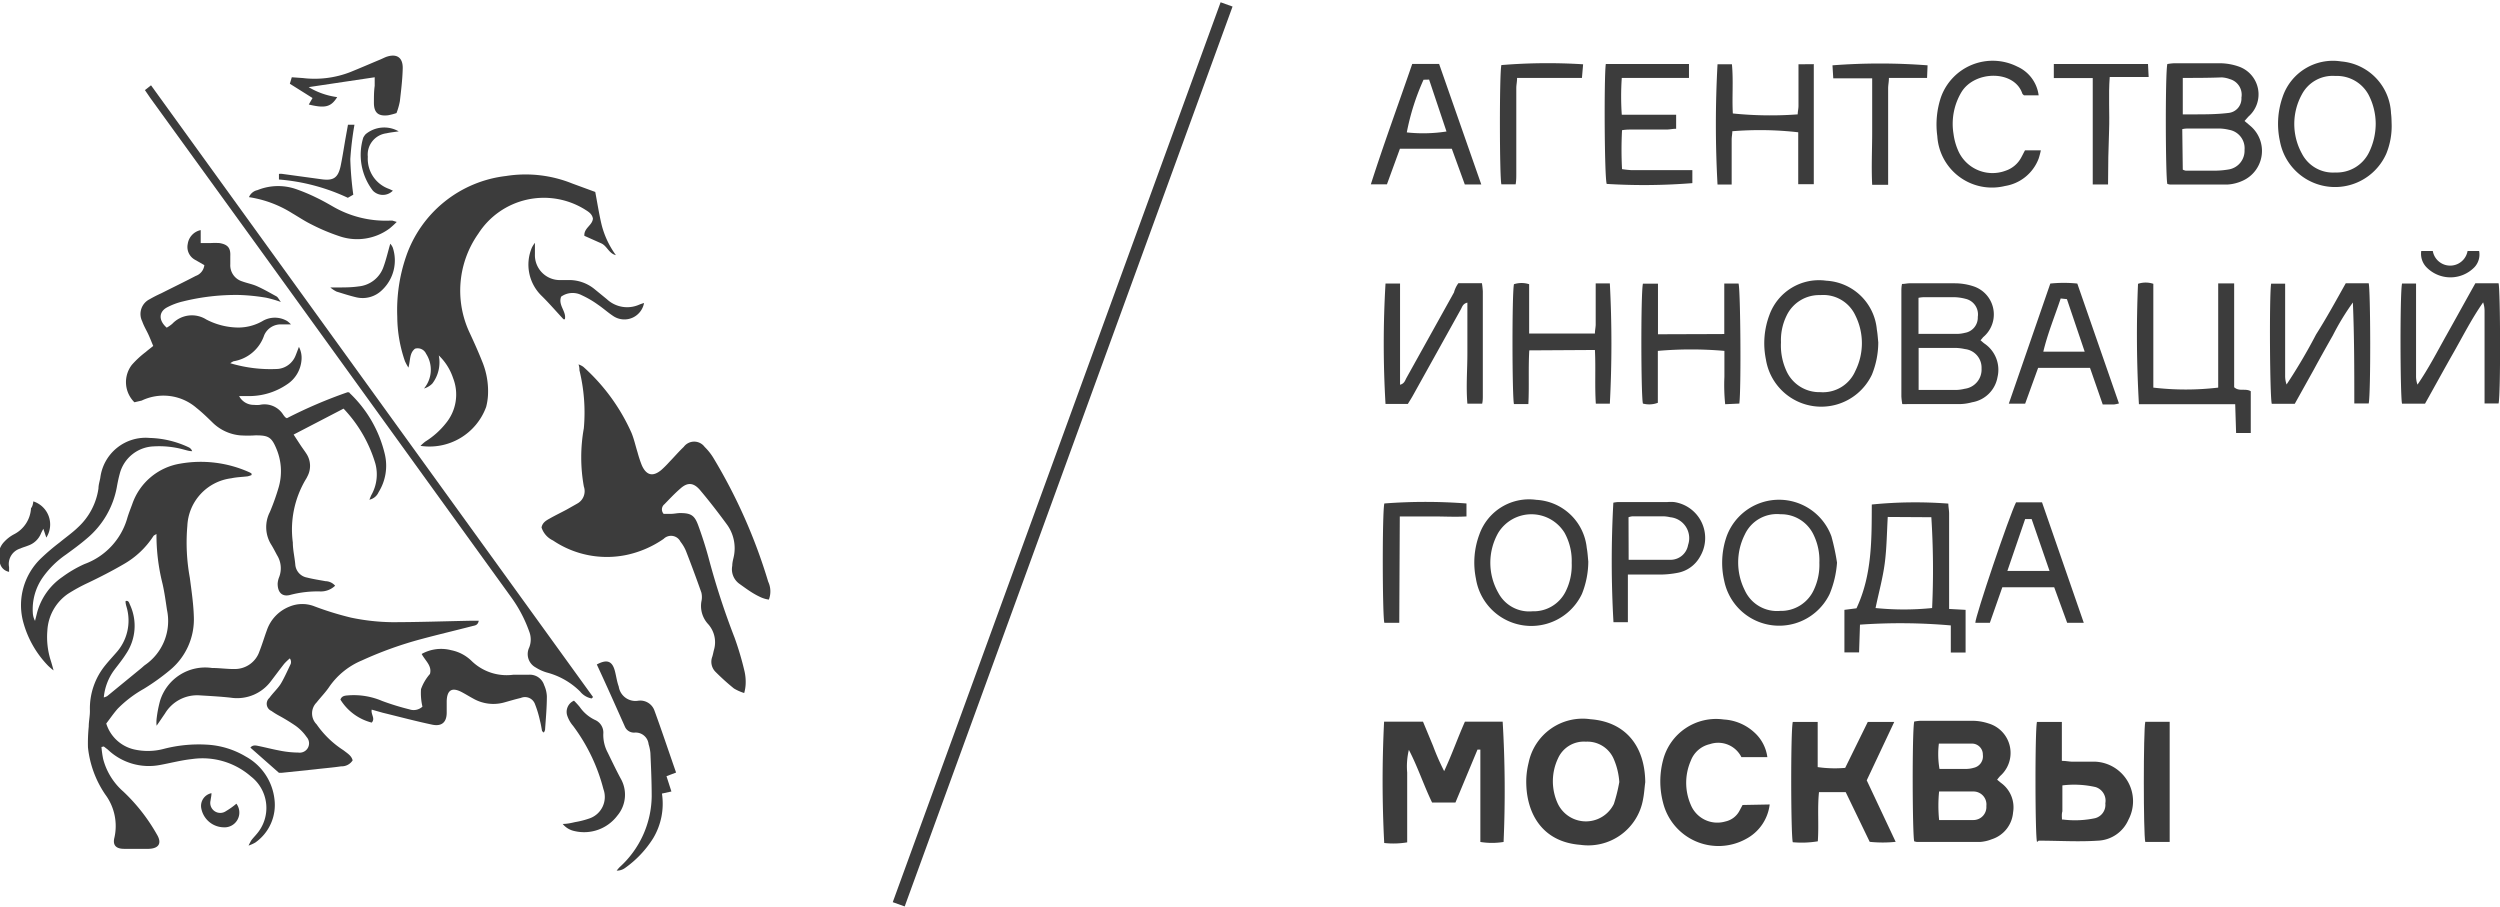 <svg xmlns="http://www.w3.org/2000/svg" width="67.98mm" height="24.65mm" viewBox="0 0 192.69 69.86">
  <title>3 удалить</title>
  <g>
    <path d="M7.82,57.57a7.86,7.86,0,0,0,.13.92A5,5,0,0,0,9.5,61a14,14,0,0,1,2.58,3.29c.42.68.18,1.1-.61,1.13-.63,0-1.27,0-1.9,0s-.9-.28-.75-.87a4.07,4.07,0,0,0-.7-3.31A7.9,7.9,0,0,1,6.78,57.6,12.64,12.64,0,0,1,6.84,56c0-.42.1-.84.09-1.25a5.26,5.26,0,0,1,1.22-3.52c.25-.31.53-.61.79-.91a3.7,3.7,0,0,0,.81-3.56,2.37,2.37,0,0,1-.07-.31s0-.08,0-.13c.23-.06.27.13.33.27a3.86,3.86,0,0,1-.3,3.81c-.27.43-.59.82-.9,1.23A4.21,4.21,0,0,0,8,53.75a1.12,1.12,0,0,0,.26-.1l2.6-2.13c.1-.08.19-.17.29-.25A4.12,4.12,0,0,0,12.87,47c-.1-.67-.19-1.34-.34-2a15.43,15.43,0,0,1-.47-3.85c-.13.09-.21.11-.24.17a6.62,6.62,0,0,1-2.29,2.16c-.89.52-1.83,1-2.75,1.44a13.12,13.12,0,0,0-1.55.85,3.68,3.68,0,0,0-1.58,2.84,5.94,5.94,0,0,0,.25,2.26c.07.22.13.43.23.8a5.08,5.08,0,0,1-.42-.36,7.72,7.72,0,0,1-1.94-3.45A5,5,0,0,1,3.19,43a16.58,16.58,0,0,1,1.4-1.19c.47-.39,1-.76,1.42-1.17a5.06,5.06,0,0,0,1.58-3c0-.27.09-.54.14-.81a3.52,3.52,0,0,1,3.81-3.08,7.47,7.47,0,0,1,3,.72.5.5,0,0,1,.27.3c-.23,0-.47-.08-.7-.14a7.16,7.16,0,0,0-2.26-.23,2.81,2.81,0,0,0-2.62,2.11c-.09.33-.16.66-.22,1a6.73,6.73,0,0,1-2.33,4c-.51.44-1.06.84-1.61,1.24a7.11,7.11,0,0,0-1.76,1.73,4.28,4.28,0,0,0-.78,2.76,1.46,1.46,0,0,0,.17.61c.05-.21.11-.43.16-.64a4.87,4.87,0,0,1,1.94-2.74,9.24,9.24,0,0,1,1.71-1A5.33,5.33,0,0,0,9.79,40c.11-.39.26-.76.4-1.14a4.71,4.71,0,0,1,3.7-3.13,9.12,9.12,0,0,1,5.34.67.75.75,0,0,1,.16.1s0,0,0,.11a1.84,1.84,0,0,1-.31.1c-.42.05-.85.06-1.26.15a3.87,3.87,0,0,0-3.38,3.66,15,15,0,0,0,.19,4c.13,1,.28,2,.31,3a5.07,5.07,0,0,1-1.86,4.14,17,17,0,0,1-2,1.43,9.07,9.07,0,0,0-2,1.52c-.32.36-.59.76-.89,1.15a2.94,2.94,0,0,0,2.16,2,4.79,4.79,0,0,0,2.33-.06,10.78,10.78,0,0,1,3.27-.31,6.51,6.51,0,0,1,3,.92,4.3,4.3,0,0,1,2.2,3.25,3.54,3.54,0,0,1-1.48,3.38,3.11,3.11,0,0,1-.51.23,3.59,3.59,0,0,1,.22-.42c.13-.17.28-.32.41-.48a3.07,3.07,0,0,0-.45-4.43A5.67,5.67,0,0,0,14.8,58.5c-.84.09-1.66.31-2.49.46a4.58,4.58,0,0,1-4-1.19L8,57.53Z" style="fill: #3c3c3c"/>
    <path d="M10.36,31a2.18,2.18,0,0,1-.2-2.88,7.27,7.27,0,0,1,1.08-1c.17-.15.35-.28.57-.46-.14-.33-.25-.62-.38-.9s-.34-.63-.47-1a1.27,1.27,0,0,1,.57-1.7,9.92,9.92,0,0,1,.9-.46c.89-.45,1.78-.88,2.66-1.34a1,1,0,0,0,.66-.83L15,20a1.12,1.12,0,0,1-.53-1.2,1.27,1.27,0,0,1,1-1.07v1l.75,0a5.75,5.75,0,0,1,.7,0c.65.11.86.39.83,1,0,.21,0,.42,0,.63a1.3,1.3,0,0,0,.91,1.32c.38.14.78.21,1.14.37.52.23,1,.51,1.51.79.11.06.17.21.34.43a9,9,0,0,0-1.14-.33,15.34,15.34,0,0,0-2.08-.21,17,17,0,0,0-4.34.5,5.11,5.11,0,0,0-1.24.47c-.62.35-.63,1,0,1.55a2.8,2.8,0,0,0,.43-.3,2.08,2.08,0,0,1,2.62-.33,5.41,5.41,0,0,0,2.5.62,3.76,3.76,0,0,0,1.82-.49,1.86,1.86,0,0,1,1.93,0,2.58,2.58,0,0,1,.28.25l-.69,0a1.39,1.39,0,0,0-1.38.84A3,3,0,0,1,18,27.84a1.41,1.41,0,0,0-.25.15,10.74,10.74,0,0,0,3.68.44,1.63,1.63,0,0,0,1.34-1c.08-.19.15-.39.27-.7a1.82,1.82,0,0,1,.2,1,2.47,2.47,0,0,1-1.13,1.9,5.17,5.17,0,0,1-2.74.89c-.29,0-.59,0-.94,0a1.26,1.26,0,0,0,1.15.68,2,2,0,0,0,.44,0,1.7,1.7,0,0,1,1.81.76,2.27,2.27,0,0,0,.16.2l.12.07a36.37,36.37,0,0,1,4.67-2c.1,0,.15,0,.18.07A9.49,9.49,0,0,1,29.66,35a3.85,3.85,0,0,1-.48,2.93,1,1,0,0,1-.71.58c.08-.18.11-.29.17-.39a3.22,3.22,0,0,0,.29-2.4,10.46,10.46,0,0,0-2.45-4.23l-3.85,2,.49.75c.16.25.34.48.5.73a1.71,1.71,0,0,1,.07,1.75,1.54,1.54,0,0,1-.12.22,7.56,7.56,0,0,0-1,4.87c0,.57.14,1.13.19,1.7a1.1,1.1,0,0,0,.9,1c.47.12,1,.2,1.43.28a1,1,0,0,1,.74.35,1.59,1.59,0,0,1-1.18.44,8.25,8.25,0,0,0-2.25.26c-.65.19-1-.18-1-.86a1.61,1.61,0,0,1,.11-.49,1.9,1.9,0,0,0-.16-1.71c-.15-.28-.29-.56-.46-.83a2.55,2.55,0,0,1-.09-2.49,17.54,17.54,0,0,0,.68-1.91,4.45,4.45,0,0,0-.19-3c-.37-.89-.64-1-1.59-1a9,9,0,0,1-1.2,0,3.49,3.49,0,0,1-2.13-1c-.39-.38-.79-.77-1.22-1.11a3.89,3.89,0,0,0-4.23-.57Z" style="fill: #3c3c3c"/>
    <path d="M57.36,53.41a3.6,3.6,0,0,1-.79-.35,17.88,17.88,0,0,1-1.41-1.27,1.1,1.1,0,0,1-.26-1.18c.05-.16.08-.33.12-.49a2.1,2.1,0,0,0-.42-2,2.06,2.06,0,0,1-.54-1.76,1.52,1.52,0,0,0,0-.69q-.57-1.62-1.19-3.21a2.94,2.94,0,0,0-.42-.71.81.81,0,0,0-1.3-.22,7.93,7.93,0,0,1-2.83,1.23,7.42,7.42,0,0,1-5.7-1.11,1.66,1.66,0,0,1-.88-1c.07-.38.36-.54.63-.69.42-.24.86-.45,1.29-.68l.83-.47A1.09,1.09,0,0,0,45,37.49,12.69,12.69,0,0,1,45,33a13.72,13.72,0,0,0-.34-4.47c0-.12,0-.24-.07-.45a1.62,1.62,0,0,1,.36.18,15,15,0,0,1,3.72,5.09c.2.48.31,1,.47,1.51a9,9,0,0,0,.33,1c.35.78.85.9,1.5.36a7.93,7.93,0,0,0,.63-.63c.37-.38.71-.78,1.1-1.15a1,1,0,0,1,1.61,0,4.34,4.34,0,0,1,.67.84,41.69,41.69,0,0,1,4.23,9.55,1.76,1.76,0,0,1,.05,1.38,2.27,2.27,0,0,1-.62-.18C58,45.74,57.52,45.37,57,45a1.38,1.38,0,0,1-.56-1.4c0-.21.05-.42.1-.63A3.11,3.11,0,0,0,56,40.38c-.64-.87-1.3-1.73-2-2.56-.52-.64-1-.68-1.57-.16-.43.37-.82.79-1.22,1.2a.51.51,0,0,0-.06.74l.58,0c.23,0,.46-.06.69-.06.83,0,1.11.17,1.39.93s.58,1.68.81,2.54a58.45,58.45,0,0,0,2,6.14,23.2,23.2,0,0,1,.77,2.61,3.74,3.74,0,0,1,.08,1A3.12,3.12,0,0,1,57.36,53.41Z" style="fill: #3c3c3c"/>
    <path d="M45.7,16.84c-.07-.37-.35-.53-.62-.7A6,6,0,0,0,36.87,18a7.62,7.62,0,0,0-.66,7.67c.33.71.65,1.42.94,2.15a6,6,0,0,1,.46,2.67,4.64,4.64,0,0,1-.14.87,4.65,4.65,0,0,1-5.06,3,3.7,3.7,0,0,1,.37-.33,6.18,6.18,0,0,0,1.6-1.43,3.48,3.48,0,0,0,.54-3.47,4.29,4.29,0,0,0-1.1-1.74,2.7,2.7,0,0,1-.5,2.17,1.51,1.51,0,0,1-.64.38,2.26,2.26,0,0,0,.16-2.68.71.71,0,0,0-.85-.39c-.44.34-.35.88-.51,1.46a4.28,4.28,0,0,1-.27-.5,10.61,10.61,0,0,1-.59-3.42,12.76,12.76,0,0,1,.67-4.62A9.27,9.27,0,0,1,39,13.56a9.63,9.63,0,0,1,5.11.58l1.77.65c.16.84.29,1.69.49,2.53a6.83,6.83,0,0,0,1.1,2.34c-.54-.12-.68-.71-1.13-.91l-1.3-.58C45,17.56,45.66,17.37,45.7,16.84Z" style="fill: #3c3c3c"/>
    <path d="M27.18,58.6a1,1,0,0,1-.88.46c-.67.1-1.34.15-2,.23l-2.59.27h-.21l-2.2-1.94c.16-.21.39-.18.61-.13.54.11,1.07.25,1.61.35A7.7,7.7,0,0,0,23,58a.72.72,0,0,0,.64-1.19,3.57,3.57,0,0,0-.88-.89,14.91,14.91,0,0,0-1.3-.79,5.53,5.53,0,0,1-.54-.34.6.6,0,0,1-.16-1c.26-.36.59-.67.82-1s.57-1.08.83-1.63a.49.49,0,0,0-.07-.42,4.4,4.4,0,0,0-.43.41c-.34.43-.67.88-1,1.31a3.25,3.25,0,0,1-3.12,1.31c-.8-.09-1.6-.13-2.4-.18A2.89,2.89,0,0,0,12.71,55c-.19.27-.37.55-.64.93a2.42,2.42,0,0,1,0-.53A9.27,9.27,0,0,1,12.34,54a3.64,3.64,0,0,1,4-2.52c.59,0,1.18.09,1.77.08A2,2,0,0,0,20,50.19c.21-.53.37-1.08.57-1.62a3,3,0,0,1,1.74-1.82,2.57,2.57,0,0,1,1.85-.05,23.67,23.67,0,0,0,2.9.9,16.4,16.4,0,0,0,3.14.35c2,0,4-.07,6-.11.22,0,.44,0,.7,0-.07.36-.3.36-.49.41-1.31.34-2.63.65-3.93,1a29,29,0,0,0-4.59,1.65,5.74,5.74,0,0,0-2.49,2c-.29.44-.67.82-1,1.24a1.19,1.19,0,0,0,0,1.68,7.35,7.35,0,0,0,2.07,2C26.79,58.07,27.09,58.24,27.18,58.6Z" style="fill: #3c3c3c"/>
    <path d="M94.08.17,95,.5,69.73,69.86l-.92-.33Z" style="fill: #3c3c3c"/>
    <path d="M106.68,55.62h3l.78,1.88a17.88,17.88,0,0,0,.85,1.93c.62-1.33,1.05-2.58,1.6-3.81h2.91a90.37,90.37,0,0,1,.07,9.27,5.62,5.62,0,0,1-1.79,0c0-1.22,0-2.42,0-3.62s0-2.33,0-3.5l-.22,0-1.7,4.08h-1.8c-.64-1.32-1.1-2.74-1.79-4.06a5.46,5.46,0,0,0-.13,1.75c0,.59,0,1.18,0,1.78v3.6a6.42,6.42,0,0,1-1.77.05A91.89,91.89,0,0,1,106.68,55.62Z" style="fill: #3c3c3c"/>
    <path d="M153.93,60.09l.29.24a2.32,2.32,0,0,1,.94,2.28,2.37,2.37,0,0,1-1.64,2.07,3,3,0,0,1-.92.21c-1.61,0-3.22,0-4.83,0a1,1,0,0,1-.23-.05c-.14-.49-.17-8.48,0-9.23a3.31,3.31,0,0,1,.47-.06c1.35,0,2.71,0,4.06,0a4,4,0,0,1,1.18.2,2.37,2.37,0,0,1,.91,4.06C154.07,59.91,154,60,153.93,60.09Zm-4.47.89a11,11,0,0,0,0,2.22c.92,0,1.78,0,2.64,0a1,1,0,0,0,1-1.08A1,1,0,0,0,152.07,61C151.23,61,150.39,61,149.46,61Zm0-1.72h2.12a2.14,2.14,0,0,0,.56-.09.9.9,0,0,0,.69-1,.84.84,0,0,0-.78-.86c-.86,0-1.72,0-2.61,0A6.69,6.69,0,0,0,149.49,59.27Z" style="fill: #3c3c3c"/>
    <path d="M126.81,60.28c-.06.44-.08.88-.17,1.32a4.29,4.29,0,0,1-4.84,3.51c-3-.23-4.23-2.53-4.16-5.08a6.19,6.19,0,0,1,.18-1.25,4.25,4.25,0,0,1,4.77-3.35C125.25,55.63,126.78,57.45,126.81,60.28Zm-2,0a5.37,5.37,0,0,0-.44-1.81,2.21,2.21,0,0,0-2.14-1.31,2.18,2.18,0,0,0-2.15,1.3,4.11,4.11,0,0,0,0,3.5,2.4,2.4,0,0,0,4.31,0A12.18,12.18,0,0,0,124.8,60.32Z" style="fill: #3c3c3c"/>
    <path d="M138.18,64.91c-.15-.55-.17-8.57,0-9.27h1.92v3.48a9.3,9.3,0,0,0,2.12.06l1.74-3.54H146l-2.12,4.5,2.23,4.74a9.66,9.66,0,0,1-2,0l-1.85-3.83h-2.06c-.13,1.26,0,2.51-.09,3.79A7.6,7.6,0,0,1,138.18,64.91Z" style="fill: #3c3c3c"/>
    <path d="M45.6,53.83a1.5,1.5,0,0,1-.89-.54,5.69,5.69,0,0,0-2.56-1.46,3.35,3.35,0,0,1-.86-.39,1.17,1.17,0,0,1-.5-1.54,1.68,1.68,0,0,0,0-1.23A10.38,10.38,0,0,0,39.38,46L20,19.17,11.58,7.54c-.13-.19-.26-.38-.41-.6l.47-.37L45.71,53.72Z" style="fill: #3c3c3c"/>
    <path d="M157,64.86c-.14-.49-.16-8.5,0-9.22h1.92v3c.3,0,.52.05.75.06.59,0,1.19,0,1.78,0a3.05,3.05,0,0,1,2.6,4.48,2.68,2.68,0,0,1-2.35,1.61c-1.52.1-3,0-4.57,0C157,64.91,157,64.88,157,64.86Zm2-1.7a7.47,7.47,0,0,0,2.47-.1,1.06,1.06,0,0,0,.8-1.15,1.1,1.1,0,0,0-.75-1.25,7.43,7.43,0,0,0-2.56-.13c0,.72,0,1.38,0,2C158.9,62.73,158.92,62.91,158.93,63.16Z" style="fill: #3c3c3c"/>
    <path d="M151.5,47v3.29h-1.14c0-.39,0-.74,0-1.09s0-.67,0-1a44.48,44.48,0,0,0-7-.06l-.07,2.14h-1.13V47l.93-.12c1.21-2.57,1.17-5.32,1.18-8a33.82,33.82,0,0,1,5.9-.07c0,.25.06.51.06.78q0,3.27,0,6.54v.8Zm-6-7.16c-.07,1.24-.08,2.41-.23,3.56s-.47,2.3-.71,3.46a21.72,21.72,0,0,0,4.36,0,63.92,63.92,0,0,0-.06-7Z" style="fill: #3c3c3c"/>
    <path d="M136.4,62a3.47,3.47,0,0,1-1.83,2.66,4.4,4.4,0,0,1-6.39-2.81,6.43,6.43,0,0,1,0-3.26,4.22,4.22,0,0,1,4.68-3.14,3.8,3.8,0,0,1,2.36,1,3.11,3.11,0,0,1,1,1.9h-2a2,2,0,0,0-2.43-1,2.05,2.05,0,0,0-1.47,1.28,4.25,4.25,0,0,0,0,3.4,2.21,2.21,0,0,0,2.67,1.28,1.61,1.61,0,0,0,1.08-.82l.24-.45Z" style="fill: #3c3c3c"/>
    <path d="M41.78,56.34c-.05-.27-.09-.53-.16-.79a8,8,0,0,0-.38-1.27.82.82,0,0,0-1.1-.49c-.43.1-.86.23-1.29.35a3.13,3.13,0,0,1-2.39-.31c-.3-.16-.58-.34-.89-.5-.74-.38-1.11-.15-1.14.7,0,.3,0,.59,0,.89,0,.74-.38,1.08-1.11.93-1.28-.27-2.55-.61-3.82-.92l-.85-.24c-.08.37.3.68,0,1a4,4,0,0,1-2.41-1.77c.1-.3.36-.31.61-.33a5.56,5.56,0,0,1,2.6.43,19.2,19.2,0,0,0,2.11.65,1,1,0,0,0,1-.21,4.6,4.6,0,0,1-.11-1.35,3.62,3.62,0,0,1,.69-1.17c.17-.63-.35-1-.64-1.54a3.07,3.07,0,0,1,2.28-.29,3.11,3.11,0,0,1,1.56.82A3.88,3.88,0,0,0,39.57,52c.4,0,.8,0,1.2,0a1.15,1.15,0,0,1,1.17.8,2.34,2.34,0,0,1,.21.86c0,.86-.08,1.73-.14,2.59a.63.63,0,0,1-.1.21Z" style="fill: #3c3c3c"/>
    <path d="M173,9.32l.45.38a2.52,2.52,0,0,1-.63,4.24,3.26,3.26,0,0,1-1.16.28c-1.46,0-2.92,0-4.38,0a1,1,0,0,1-.23-.05c-.14-.51-.17-8.52,0-9.24a4.61,4.61,0,0,1,.52-.06c1.18,0,2.37,0,3.55,0a4.47,4.47,0,0,1,1.48.27,2.27,2.27,0,0,1,.7,3.84Zm-4.76,3.75a1,1,0,0,0,.23.08c.72,0,1.44,0,2.15,0a6.64,6.64,0,0,0,1.19-.1A1.46,1.46,0,0,0,173,11.55,1.44,1.44,0,0,0,171.81,10a3.54,3.54,0,0,0-.75-.1c-.78,0-1.56,0-2.34,0-.16,0-.32,0-.52.05Zm0-7.08c0,.94,0,1.85,0,2.82.3,0,.55,0,.8,0,.91,0,1.82,0,2.72-.11a1.11,1.11,0,0,0,1-1.18,1.25,1.25,0,0,0-.9-1.43,2.09,2.09,0,0,0-.62-.13C170.24,6,169.27,6,168.18,6Z" style="fill: #3c3c3c"/>
    <path d="M152.65,26.22c.12.1.21.19.31.26a2.44,2.44,0,0,1,1,2.58A2.38,2.38,0,0,1,152,31a3.83,3.83,0,0,1-.94.14c-1.35,0-2.71,0-4.06,0a3.83,3.83,0,0,1-.38,0,5.18,5.18,0,0,1-.07-.6q0-4,0-8.06c0-.19,0-.37.05-.6.22,0,.4-.05.58-.05,1.16,0,2.33,0,3.49,0a4.6,4.6,0,0,1,1.43.23,2.28,2.28,0,0,1,.78,3.9C152.83,26,152.76,26.11,152.65,26.22Zm-4.77,3.83h2.92a3.09,3.09,0,0,0,.63-.09,1.49,1.49,0,0,0,1.3-1.56,1.44,1.44,0,0,0-1.28-1.5,3.69,3.69,0,0,0-.75-.09h-2.82Zm0-4.32h3a2.63,2.63,0,0,0,.56-.08,1.19,1.19,0,0,0,1-1.23,1.23,1.23,0,0,0-.93-1.39,3.7,3.7,0,0,0-.93-.13c-.72,0-1.43,0-2.15,0-.16,0-.32,0-.56.05v2.8Z" style="fill: #3c3c3c"/>
    <path d="M112.41,21.82h1.81a6,6,0,0,1,.07.63q0,4,0,8.06c0,.19,0,.37-.05.6H113.1c-.11-1.31,0-2.6,0-3.88s0-2.57,0-3.91c-.35.08-.4.33-.5.51l-3.67,6.6c-.13.24-.28.47-.42.7h-1.72a79,79,0,0,1,0-9.28h1.12c0,2.61,0,5.18,0,7.8.34-.09.39-.34.49-.52l3.67-6.6C112.13,22.28,112.27,22,112.41,21.82Z" style="fill: #3c3c3c"/>
    <path d="M173.48,30.15v3.22h-1.13l-.07-2.22h-7.42a92.75,92.75,0,0,1-.07-9.28,1.86,1.86,0,0,1,1.18,0c0,1.34,0,2.69,0,4s0,2.66,0,4a21.4,21.4,0,0,0,5,0V21.84h1.23v8C172.59,30.2,173.07,29.9,173.48,30.15Z" style="fill: #3c3c3c"/>
    <path d="M180.8,21.83h1.77c.14.51.17,8.47,0,9.26h-1.11c0-2.6,0-5.18-.11-7.78a19,19,0,0,0-1.54,2.53c-.5.88-1,1.77-1.48,2.66l-1.46,2.62h-1.77c-.15-.48-.2-8.34-.05-9.26h1.08c0,.24,0,.49,0,.73,0,2.12,0,4.23,0,6.35a2,2,0,0,0,.11.69,42.57,42.57,0,0,0,2.27-3.85C179.34,24.47,180.06,23.15,180.8,21.83Z" style="fill: #3c3c3c"/>
    <path d="M190.79,21.83h1.79c.14.53.17,8.54,0,9.26h-1.08c0-.27,0-.52,0-.76q0-3.17,0-6.35a2,2,0,0,0-.11-.68c-.87,1.24-1.54,2.57-2.28,3.87s-1.46,2.62-2.2,3.94h-1.77c-.14-.52-.17-8.51,0-9.26h1.08c0,.27,0,.51,0,.76q0,3.17,0,6.35a1.91,1.91,0,0,0,.11.68c.86-1.25,1.54-2.58,2.27-3.88S190.06,23.13,190.79,21.83Z" style="fill: #3c3c3c"/>
    <path d="M122.42,43.28a6.79,6.79,0,0,1-.49,2.49,4.32,4.32,0,0,1-8.17-1.17,6.2,6.2,0,0,1,.27-3.43,4.06,4.06,0,0,1,4.38-2.65,4.13,4.13,0,0,1,3.89,3.7C122.37,42.6,122.39,43,122.42,43.28Zm-1.28.1a4.47,4.47,0,0,0-.55-2.32,3,3,0,0,0-5.11,0,4.67,4.67,0,0,0,0,4.62,2.69,2.69,0,0,0,2.64,1.43,2.75,2.75,0,0,0,2.54-1.5A4.51,4.51,0,0,0,121.14,43.38Z" style="fill: #3c3c3c"/>
    <path d="M141.59,43.36a7.67,7.67,0,0,1-.57,2.42,4.32,4.32,0,0,1-8.12-1,6.19,6.19,0,0,1,.18-3.44,4.3,4.3,0,0,1,8.08,0A17.65,17.65,0,0,1,141.59,43.36Zm-1.36,0a4.49,4.49,0,0,0-.42-2.09,2.77,2.77,0,0,0-2.58-1.64,2.73,2.73,0,0,0-2.75,1.57,4.78,4.78,0,0,0,0,4.29,2.73,2.73,0,0,0,2.73,1.59,2.78,2.78,0,0,0,2.62-1.68A4.51,4.51,0,0,0,140.23,43.37Z" style="fill: #3c3c3c"/>
    <path d="M144.77,26.39a6.64,6.64,0,0,1-.49,2.48,4.32,4.32,0,0,1-8.17-1.17,6.19,6.19,0,0,1,.27-3.43,4.06,4.06,0,0,1,4.38-2.64,4.14,4.14,0,0,1,3.9,3.77C144.72,25.74,144.74,26.1,144.77,26.39Zm-7.5,0a4.69,4.69,0,0,0,.4,2.15,2.78,2.78,0,0,0,2.62,1.68A2.72,2.72,0,0,0,143,28.59a4.79,4.79,0,0,0,0-4.29,2.72,2.72,0,0,0-2.69-1.56,2.78,2.78,0,0,0-2.61,1.59A4.27,4.27,0,0,0,137.27,26.36Z" style="fill: #3c3c3c"/>
    <path d="M184.34,9.6a5.63,5.63,0,0,1-.41,2.23,4.32,4.32,0,0,1-8.2-.94,6.27,6.27,0,0,1,.19-3.38,4.09,4.09,0,0,1,4.53-2.78,4.19,4.19,0,0,1,3.84,4C184.33,9,184.33,9.32,184.34,9.6Zm-1.23-.08a4.9,4.9,0,0,0-.55-2.22A2.77,2.77,0,0,0,180,5.85a2.68,2.68,0,0,0-2.58,1.42,4.73,4.73,0,0,0,0,4.56A2.69,2.69,0,0,0,180,13.29a2.77,2.77,0,0,0,2.59-1.54A5.05,5.05,0,0,0,183.11,9.51Z" style="fill: #3c3c3c"/>
    <path d="M139.8,4.94v9.25h-1.2v-4a26.21,26.21,0,0,0-5.08-.08c0,.2-.05.43-.05.65,0,.91,0,1.82,0,2.73,0,.23,0,.46,0,.73h-1.09a84.58,84.58,0,0,1,0-9.27h1.11c.12,1.28,0,2.55.07,3.79a28.57,28.57,0,0,0,5,.07c0-.2.06-.43.06-.65,0-.83,0-1.65,0-2.48,0-.23,0-.46,0-.73Z" style="fill: #3c3c3c"/>
    <path d="M117.87,27c-.08,1.43,0,2.78-.07,4.14h-1.11c-.14-.52-.16-8.52,0-9.24a1.92,1.92,0,0,1,1.17,0V25.7h5.07c0-.22.05-.44.06-.66,0-.82,0-1.65,0-2.47,0-.23,0-.45,0-.73h1.09a88.43,88.43,0,0,1,0,9.27H123c-.09-1.38,0-2.74-.07-4.14Z" style="fill: #3c3c3c"/>
    <path d="M132.9,25.74V21.85H134c.15.44.21,8.16.06,9.25l-1.09.05a14.62,14.62,0,0,1-.06-2.11c0-.67,0-1.35,0-2a29.34,29.34,0,0,0-5.13,0c0,.65,0,1.32,0,2s0,1.35,0,2a1.86,1.86,0,0,1-1.15.06c-.15-.51-.17-8.52,0-9.24h1.16v3.9C129.5,25.75,131.16,25.75,132.9,25.74Z" style="fill: #3c3c3c"/>
    <path d="M123.77,4.93h6.41V6H125a20.72,20.72,0,0,0,0,2.84l4.19,0V9.92c-.24,0-.46.05-.69.06h-2.73c-.23,0-.45,0-.75.05a28.36,28.36,0,0,0,0,3,7.36,7.36,0,0,0,.75.08h3.87c.25,0,.5,0,.8,0v1a46.85,46.85,0,0,1-6.6.06C123.66,13.72,123.63,5.8,123.77,4.93Z" style="fill: #3c3c3c"/>
    <path d="M114.17,14.21H112.9l-1-2.75h-4l-1,2.74h-1.24c1-3.13,2.13-6.19,3.19-9.28h2.07Zm-4.45-8.07a18.17,18.17,0,0,0-1.29,4.06,11.71,11.71,0,0,0,3.06-.07l-1.34-4Z" style="fill: #3c3c3c"/>
    <path d="M161.09,28.35h-4l-1,2.76h-1.26l3.2-9.26a10.22,10.22,0,0,1,2.08,0l3.21,9.24a2.68,2.68,0,0,1-.38.08h-.87ZM158.83,23c-.46,1.38-1,2.68-1.34,4.1,1.1,0,2.1,0,3.19,0l-1.37-4.05Z" style="fill: #3c3c3c"/>
    <path d="M155.39,38.71h2L160.61,48h-1.28l-1-2.74h-4L153.37,48h-1.12C152.24,47.52,154.87,39.73,155.39,38.71ZM154.72,44c1.12,0,2.14,0,3.25,0L156.59,40h-.5Z" style="fill: #3c3c3c"/>
    <path d="M124.35,38.74a2.53,2.53,0,0,1,.36-.05h3.81a3.35,3.35,0,0,1,.51,0,2.8,2.8,0,0,1,2,4.21,2.49,2.49,0,0,1-1.75,1.25,7.28,7.28,0,0,1-1.32.13c-.8,0-1.6,0-2.49,0l0,3.67h-1.11A82.77,82.77,0,0,1,124.35,38.74Zm1.18,4.4c1.15,0,2.23,0,3.3,0A1.37,1.37,0,0,0,130.11,42a1.62,1.62,0,0,0-1.38-2.14,2.73,2.73,0,0,0-.5-.07h-2.41a1.31,1.31,0,0,0-.3.07Z" style="fill: #3c3c3c"/>
    <path d="M157.13,7.34H156s-.11-.08-.13-.14c-.61-1.81-3.64-1.79-4.68-.12a4.76,4.76,0,0,0-.62,3.24,4.68,4.68,0,0,0,.33,1.22,2.89,2.89,0,0,0,3.69,1.61,2.13,2.13,0,0,0,1.19-1c.1-.18.19-.37.3-.57h1.22a5.75,5.75,0,0,1-.17.64,3.33,3.33,0,0,1-2.59,2.11,4.22,4.22,0,0,1-5.22-3.84,6.63,6.63,0,0,1,.28-3,4.23,4.23,0,0,1,5.89-2.36A2.81,2.81,0,0,1,157.13,7.34Z" style="fill: #3c3c3c"/>
    <path d="M46,51.21c.8-.43,1.2-.26,1.4.53.1.39.15.79.29,1.17A1.3,1.3,0,0,0,49.21,54a1.16,1.16,0,0,1,1.22.73c.58,1.58,1.11,3.18,1.68,4.81l-.74.28L51.75,61l-.73.16a5.18,5.18,0,0,1-.68,3.45,8.05,8.05,0,0,1-2.17,2.29,1.08,1.08,0,0,1-.64.2,3.13,3.13,0,0,1,.23-.27,7.48,7.48,0,0,0,2.47-5.45c0-1.12-.05-2.24-.1-3.35a3.36,3.36,0,0,0-.14-.68,1,1,0,0,0-1.07-.89.76.76,0,0,1-.76-.47C47.45,54.4,46.75,52.82,46,51.21Z" style="fill: #3c3c3c"/>
    <path d="M165.35,64.89c-.15-.58-.15-8.63,0-9.26h1.88v9.26Z" style="fill: #3c3c3c"/>
    <path d="M148.53,6h-2.94c0,.31-.06.55-.06.8,0,2.2,0,4.4,0,6.6,0,.27,0,.54,0,.84H144.3c-.07-1.37,0-2.72,0-4.07s0-2.7,0-4.14h-3l-.06-1a48.09,48.09,0,0,1,7.33,0Z" style="fill: #3c3c3c"/>
    <path d="M30.58,17.1a7.12,7.12,0,0,1-.56.51,4.2,4.2,0,0,1-3.8.61A15.13,15.13,0,0,1,24,17.29c-.51-.25-1-.58-1.48-.86a8.69,8.69,0,0,0-3.33-1.24.91.91,0,0,1,.65-.54,4.22,4.22,0,0,1,2.92-.1,14.14,14.14,0,0,1,1.63.68c.42.2.83.43,1.23.66A8.11,8.11,0,0,0,30,17h.25Z" style="fill: #3c3c3c"/>
    <path d="M107.85,48H106.7c-.15-.54-.17-8.54,0-9.2a41.51,41.51,0,0,1,6.33,0v1c-.87.05-1.72,0-2.55,0l-2.59,0Z" style="fill: #3c3c3c"/>
    <path d="M121.93,6h-5c0,.3-.06.54-.06.78,0,2.2,0,4.4,0,6.59,0,.27,0,.54-.05.83h-1.1c-.14-.52-.16-8.51,0-9.19a43.62,43.62,0,0,1,6.3-.06Z" style="fill: #3c3c3c"/>
    <path d="M162.48,14.21H161.3c0-.25,0-.49,0-.73q0-3.33,0-6.66c0-.25,0-.5,0-.81h-3V4.93h7.26l.05,1h-3c-.11,1.43,0,2.77-.05,4.12S162.48,12.77,162.48,14.21Z" style="fill: #3c3c3c"/>
    <path d="M43.37,63.5c.34,0,.65-.07.95-.14a6.67,6.67,0,0,0,1.1-.28,1.75,1.75,0,0,0,1.09-2.26,13.93,13.93,0,0,0-2.34-4.88,2.38,2.38,0,0,1-.44-.76A.94.94,0,0,1,44.24,54a6.28,6.28,0,0,1,.44.48,3,3,0,0,0,1.17,1,1.06,1.06,0,0,1,.65,1.07A2.89,2.89,0,0,0,46.84,58c.33.68.66,1.37,1,2a2.5,2.5,0,0,1-.25,2.85,3.21,3.21,0,0,1-3.31,1.2A1.58,1.58,0,0,1,43.37,63.5Z" style="fill: #3c3c3c"/>
    <path d="M23.79,6.71a5.72,5.72,0,0,0,2.2.77c-.48.76-.92.88-2.19.57l.29-.5L22.34,6.45l.15-.5.85.06A7.6,7.6,0,0,0,27,5.55c.74-.3,1.48-.62,2.22-.93.18-.07.35-.16.52-.23.8-.29,1.32,0,1.3.88S30.91,7,30.82,7.8a5.26,5.26,0,0,1-.26.91,4.75,4.75,0,0,1-.65.17c-.77.09-1.1-.21-1.09-1,0-.42,0-.84.06-1.27,0-.23,0-.45,0-.66Z" style="fill: #3c3c3c"/>
    <path d="M49.64,23.35a1.54,1.54,0,0,1-2.38,1c-.41-.27-.77-.6-1.17-.87a7.37,7.37,0,0,0-1.25-.73,1.52,1.52,0,0,0-1.59.11c-.25.67.42,1.13.29,1.74,0,0-.1,0-.11,0-.56-.6-1.1-1.23-1.68-1.8A3.35,3.35,0,0,1,41,19.07a2.18,2.18,0,0,1,.23-.36c0,.39,0,.63,0,.87a1.92,1.92,0,0,0,2,2h.57a3.09,3.09,0,0,1,2.05.72l.93.76a2.29,2.29,0,0,0,2.48.42A3.23,3.23,0,0,1,49.64,23.35Z" style="fill: #3c3c3c"/>
    <path d="M2.57,38.64a1.87,1.87,0,0,1,1,2.79l-.23-.68c-.08.16-.14.26-.18.36a1.64,1.64,0,0,1-1,.94c-.19.08-.4.13-.59.22a1.25,1.25,0,0,0-.87,1.44c0,.1,0,.2,0,.36a.88.88,0,0,1-.69-.62,1.56,1.56,0,0,1,.33-1.71,2.81,2.81,0,0,1,.75-.57,2.4,2.4,0,0,0,1.3-2C2.52,39,2.54,38.83,2.57,38.64Z" style="fill: #3c3c3c"/>
    <path d="M21.5,13.83l0-.43a1,1,0,0,1,.27,0l3,.41c.92.13,1.28-.1,1.48-1,.16-.76.27-1.54.41-2.31l.16-.89h.5A24.67,24.67,0,0,0,27,12.26,25.38,25.38,0,0,0,27.23,15l-.42.24A15.36,15.36,0,0,0,21.5,13.83Z" style="fill: #3c3c3c"/>
    <path d="M186.62,19.34h.89a1.36,1.36,0,0,0,2.68,0h.89a1.43,1.43,0,0,1-.35,1.24,2.58,2.58,0,0,1-3.72,0A1.49,1.49,0,0,1,186.62,19.34Z" style="fill: #3c3c3c"/>
    <path d="M25.46,22.15H26c.55,0,1.1,0,1.64-.08a2.25,2.25,0,0,0,1.93-1.54c.2-.55.33-1.13.51-1.75a1.08,1.08,0,0,1,.19.29,3.14,3.14,0,0,1-.81,3.27,2.13,2.13,0,0,1-2,.57c-.51-.12-1-.28-1.52-.44A2.33,2.33,0,0,1,25.46,22.15Z" style="fill: #3c3c3c"/>
    <path d="M30.73,10.12c-.33.05-.64.08-.95.15a1.65,1.65,0,0,0-1.43,1.81A2.46,2.46,0,0,0,30,14.56l.28.13a1.07,1.07,0,0,1-1.54,0A4.53,4.53,0,0,1,28,10.6a1.38,1.38,0,0,1,.18-.26A2.24,2.24,0,0,1,30.73,10.12Z" style="fill: #3c3c3c"/>
    <path d="M18.22,61.94a1.14,1.14,0,0,1-1,1.82,1.79,1.79,0,0,1-1.7-1.43,1,1,0,0,1,.78-1.2c0,.2-.05.38-.07.56a.77.77,0,0,0,1.19.82A5.66,5.66,0,0,0,18.22,61.94Z" style="fill: #3c3c3c"/>
  </g>
</svg>
